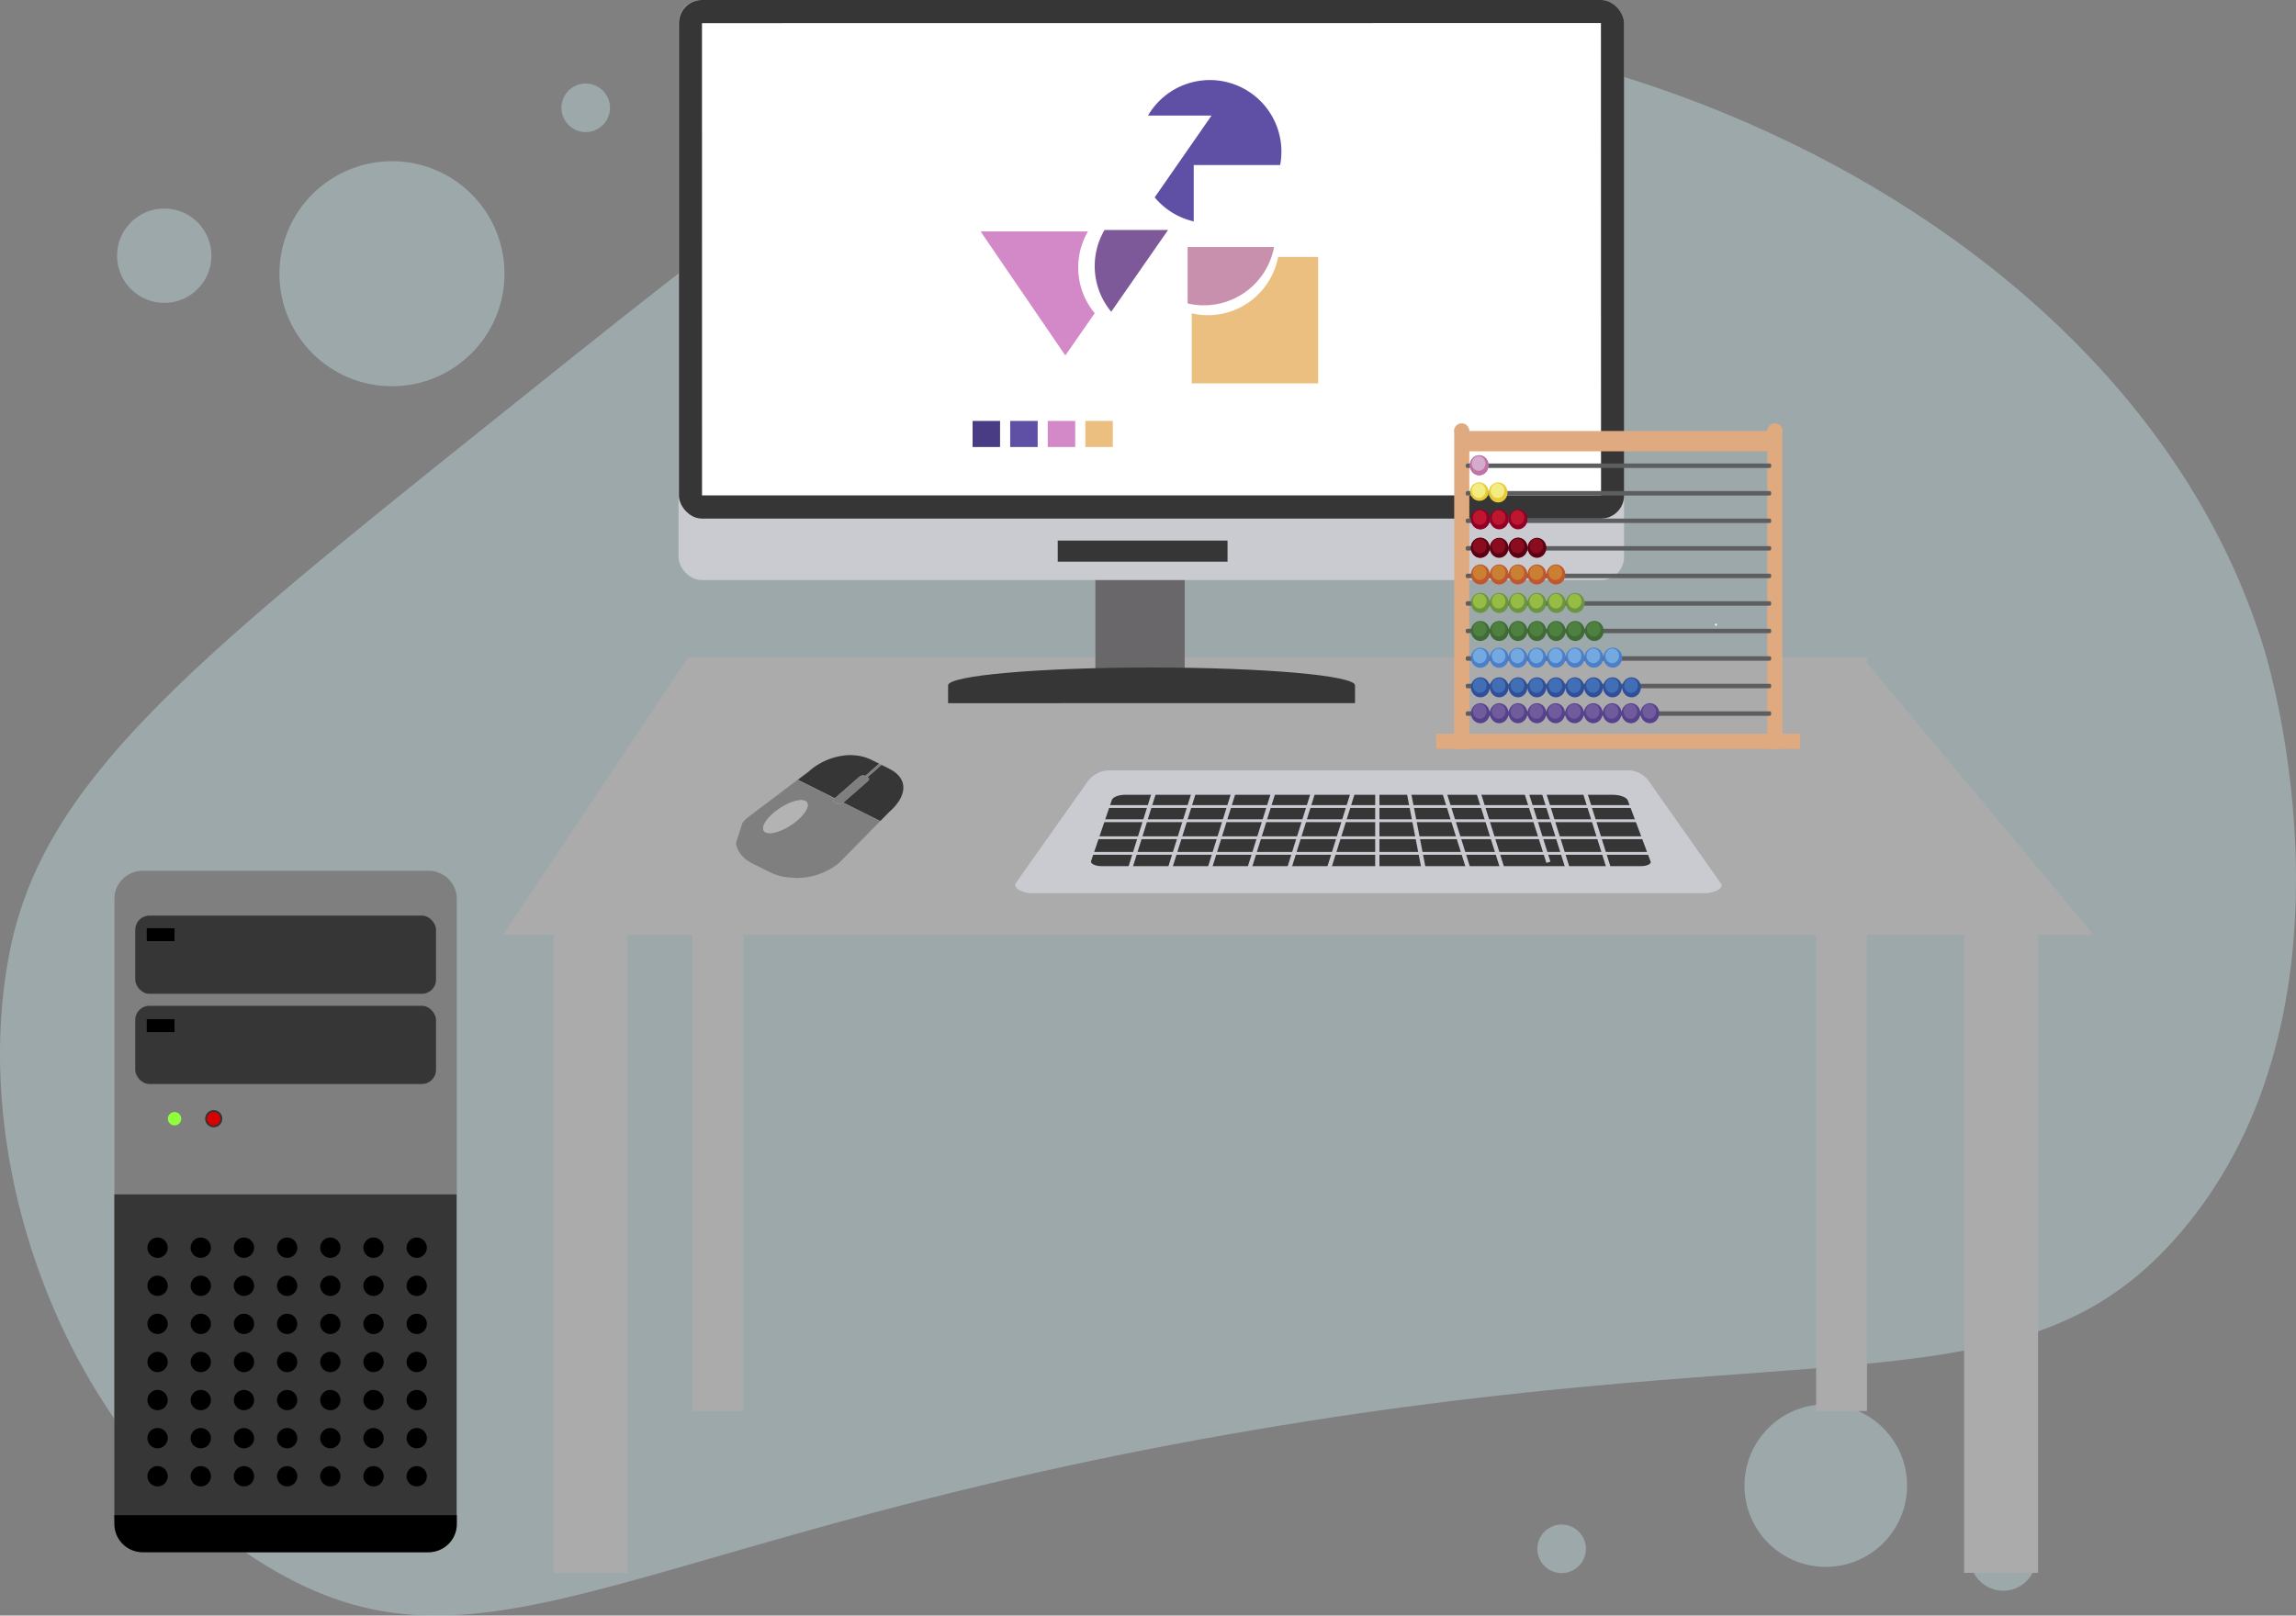 <svg xmlns="http://www.w3.org/2000/svg" xmlns:xlink="http://www.w3.org/1999/xlink" width="496.514" height="349.46" viewBox="0 0 496.514 349.46"><rect x="0" y="0" width="496.514" height="349.46" fill="#808080" stroke="none"/><defs><style>.a{fill:none;}.b{fill:#bcd3d7;opacity:0.49;}.c{fill:#ababab;}.d{fill:#cacbd0;}.e{fill:#363636;}.f{fill:#69676a;}.g{fill:#fff;}.h{clip-path:url(#a);}.i{fill:#7f7f7f;}.j{fill:#b3b3b3;}.k{fill:#333;}.l{fill:#d60100;}.m{fill:#8fff3c;}.n{fill:#e0aa80;}.o{fill:#5d5e60;}.p{fill:#5d0012;}.q{fill:#bd172f;}.r{fill:#8a0d1f;}.s{fill:#930027;}.t{fill:#e7cb39;}.u{fill:#f2ec83;}.v{fill:#c173a6;}.w{fill:#d3abcc;}.x{fill:#6b9540;}.y{fill:#97bc45;}.z{fill:#4c7fca;}.aa{fill:#73a8e1;}.ab{fill:#416b36;}.ac{fill:#4e803f;}.ad{fill:#56428c;}.ae{fill:#705b9d;}.af{fill:#304f99;}.ag{fill:#426eb5;}.ah{fill:#c0582f;}.ai{fill:#cb7f33;}.aj{fill:#5f4fa5;}.ak{fill:#d389c8;}.al{fill:#493b84;}.am{fill:#eabf80;}.an{fill:#c990ad;}.ao{fill:#7e599a;}</style><clipPath id="a"><path class="a" d="M568,551.905l8.58-26.79,31.88,2.2-8.58,26.79Z"/></clipPath></defs><g transform="translate(-410.927 -363.055)"><path class="b" d="M513.507,457.272c61.89-49.591,92.835-74.386,121.888-82.453,97.065-26.953,234.962,28.519,265.286,129.058,1.578,5.231,22.374,77.877-17.925,125.472-33.74,39.85-76.187,21.839-200.757,43.02C548.634,695.045,516.486,729.428,470.487,702.9c-43.55-25.118-67.162-86.178-57.359-134.492C420.419,532.475,451.548,506.918,513.507,457.272Z"/><circle class="b" cx="24.336" cy="24.336" r="24.336" transform="translate(471.353 397.926)"/><circle class="b" cx="10.206" cy="10.206" r="10.206" transform="translate(436.239 408.158)"/><circle class="b" cx="17.582" cy="17.582" r="17.582" transform="translate(788.172 666.814)"/><circle class="b" cx="7.158" cy="7.158" r="7.158" transform="translate(836.961 692.817)"/><circle class="b" cx="5.252" cy="5.252" r="5.252" transform="translate(532.335 381.123)"/><circle class="b" cx="5.252" cy="5.252" r="5.252" transform="translate(743.383 692.817)"/><path class="c" d="M559.663,505.265h254l50,60h-344Z"/><rect class="c" width="16" height="138" transform="translate(835.663 565.265)"/><rect class="c" width="11" height="163" transform="translate(803.663 505.265)"/><rect class="c" width="11" height="163" transform="translate(560.663 505.265)"/><rect class="c" width="16" height="138" transform="translate(530.663 565.265)"/><path class="d" d="M630.753,553.835l15.57-22a6,6,0,0,1,4.91-2.14h111.48a5.583,5.583,0,0,1,4.55,2l15.73,22.34c1,1.23-1.66,2.23-3.28,2.23H634.023C632.253,556.265,629.663,555.225,630.753,553.835Z"/><path class="e" d="M646.863,549.335l4.51-13.27c.24-.63,1.51-1.1,3-1.1h105.21c1.67,0,3.1.53,3.37,1.24l4.92,13.2c.2.5-.79,1-2.08,1H649.153C647.783,550.405,646.723,549.885,646.863,549.335Z"/><rect class="d" width="121.63" height="0.61" transform="translate(646.573 537.205)"/><rect class="d" width="121.63" height="0.61" transform="translate(646.573 540.275)"/><rect class="d" width="121.63" height="0.61" transform="translate(646.573 543.955)"/><rect class="d" width="121.63" height="0.61" transform="translate(646.573 547.335)"/><rect class="d" width="0.92" height="20.27" transform="translate(752.601 532.595) rotate(-17.44)"/><rect class="d" width="0.92" height="20.27" transform="translate(743.701 532.592) rotate(-17.44)"/><rect class="d" width="0.92" height="20.19" transform="translate(739.253 530.457) rotate(-17.53)"/><rect class="d" width="0.92" height="20.27" transform="translate(729.57 532.587) rotate(-17.44)"/><rect class="d" width="0.92" height="20.27" transform="translate(722.199 532.586) rotate(-17.44)"/><rect class="d" width="0.92" height="20.27" transform="matrix(0.982, -0.19, 0.19, 0.982, 714.697, 532.273)"/><rect class="d" width="0.92" height="20.27" transform="translate(708.313 531.975)"/><rect class="d" width="20.27" height="0.92" transform="translate(654.61 551.626) rotate(-72.56)"/><rect class="d" width="20.27" height="0.92" transform="translate(663.217 551.644) rotate(-72.56)"/><rect class="d" width="20.27" height="0.92" transform="translate(671.815 551.63) rotate(-72.56)"/><rect class="d" width="20.27" height="0.92" transform="translate(680.413 551.632) rotate(-72.56)"/><rect class="d" width="20.27" height="0.92" transform="translate(689.01 551.627) rotate(-72.56)"/><rect class="d" width="20.27" height="0.92" transform="translate(697.617 551.636) rotate(-72.56)"/><rect class="f" width="19.32" height="22.43" transform="translate(647.803 487.685)"/><rect class="d" width="204.47" height="125.47" rx="4.99" transform="translate(557.663 363.055)"/><path class="e" d="M615.953,515.155V511.3c0-2.14,19.73-3.86,44-3.86s44,1.73,44,3.86v3.85Z"/><rect class="e" width="36.72" height="4.56" transform="translate(639.663 479.985)"/><rect class="e" width="204.39" height="112.17" rx="4.99" transform="translate(557.743 363.055)"/><path class="g" d="M562.743,470.215l-.01-102.16,194.4-.02.02,102.18Z"/><g class="h"><path class="i" d="M577.193,543.265a1.715,1.715,0,0,1-.74-.2c-1.14-.66-.12-2.7,2.28-4.56,2-1.53,4.29-2.46,5.68-2.36a1.736,1.736,0,0,1,.74.2c1.14.66.12,2.7-2.28,4.56-2,1.53-4.29,2.46-5.68,2.36m6.18-11.51-10.81,8.17c-3.78,3.3-3.26,7.75,1.15,9.94l3.8,1.89a12.125,12.125,0,0,0,4.53,1.16,14.615,14.615,0,0,0,10.3-3.17l8.92-9.06-8-4h0a1.327,1.327,0,0,1-.9.33.63.63,0,0,1-.24-.06l-.83-.41c-.29-.15-.25-.5.08-.79h0l-8-4"/><path class="e" d="M598.263,531.045h0m3-2.67h0l.26.13-3,2.66.15.07c.29.14.25.5-.08.79l-5.3,4.62,8,4,1.91-1.94c3.8-3.3,4.41-7.19,0-9.38l-1.89-.94"/><path class="e" d="M595.673,526.385a14,14,0,0,0-9.9,3.59l-2.31,1.74,8,4,5.3-4.63a1.347,1.347,0,0,1,.9-.32.642.642,0,0,1,.24.06l.41.2-.27-.13,3-2.66.27.13h0l-1.9-.94a10.092,10.092,0,0,0-3.8-1"/><path class="i" d="M597.613,530.775a1.347,1.347,0,0,0-.9.32l-5.3,4.63h0c-.34.29-.37.64-.08.79l.83.41a.628.628,0,0,0,.24.06,1.327,1.327,0,0,0,.9-.33h0l5.3-4.62c.34-.29.37-.65.08-.79l-.15-.07h0l-.27-.13h0l-.41-.2a.626.626,0,0,0-.24-.06"/><path class="i" d="M601.043,528.255l-3.05,2.66.27.13h0l.27.14h0l3.04-2.66-.26-.14-.27-.13"/><path class="j" d="M584.373,536.135c-1.39-.1-3.68.83-5.68,2.36-2.39,1.86-3.42,3.9-2.28,4.56a1.715,1.715,0,0,0,.74.2c1.39.1,3.68-.83,5.68-2.36,2.39-1.86,3.42-3.9,2.28-4.56a1.734,1.734,0,0,0-.74-.2"/></g><path class="i" d="M435.663,692.705v-135.2h0a6.091,6.091,0,0,1,6.09-6.09h61.87a6.09,6.09,0,0,1,6.09,6.09h0V692.7h0a6.089,6.089,0,0,1-6.09,6.09h-61.87A6.09,6.09,0,0,1,435.663,692.705Z"/><path class="e" d="M441.7,698.785h61.87c3.36,0,6.09-3.46,6.09-7.73V621.4h-74v69.66C435.663,695.325,438.373,698.785,441.7,698.785Z"/><circle class="k" cx="1.86" cy="1.86" r="1.86" transform="translate(455.283 603.175)"/><circle class="l" cx="1.46" cy="1.46" r="1.46" transform="translate(455.683 603.575)"/><circle class="m" cx="1.45" cy="1.45" r="1.45" transform="translate(447.223 603.585)"/><rect class="e" width="65.04" height="16.91" rx="3.05" transform="translate(440.173 561.105)"/><rect class="e" width="65.04" height="16.91" rx="3.05" transform="translate(440.173 580.615)"/><rect width="6.01" height="2.79" transform="translate(442.663 583.515)"/><rect width="6.01" height="2.79" transform="translate(442.663 563.835)"/><path d="M435.663,690.795v1.91h0a6.09,6.09,0,0,0,6.09,6.09h61.87a6.089,6.089,0,0,0,6.09-6.09h0v-1.91Z"/><circle cx="2.2" cy="2.2" r="2.2" transform="translate(498.843 630.735)"/><circle cx="2.2" cy="2.2" r="2.2" transform="translate(489.503 630.735)"/><circle cx="2.2" cy="2.2" r="2.2" transform="translate(480.163 630.735)"/><circle cx="2.2" cy="2.2" r="2.2" transform="translate(470.823 630.735)"/><circle cx="2.2" cy="2.2" r="2.2" transform="translate(461.483 630.735)"/><circle cx="2.2" cy="2.2" r="2.2" transform="translate(452.143 630.735)"/><circle cx="2.2" cy="2.2" r="2.2" transform="translate(442.803 630.735)"/><circle cx="2.2" cy="2.2" r="2.2" transform="translate(498.843 638.975)"/><circle cx="2.2" cy="2.2" r="2.2" transform="translate(489.503 638.975)"/><circle cx="2.2" cy="2.2" r="2.2" transform="translate(480.163 638.975)"/><circle cx="2.2" cy="2.2" r="2.2" transform="translate(470.823 638.975)"/><circle cx="2.2" cy="2.2" r="2.2" transform="translate(461.483 638.975)"/><circle cx="2.2" cy="2.2" r="2.2" transform="translate(452.143 638.975)"/><circle cx="2.2" cy="2.2" r="2.2" transform="translate(442.803 638.975)"/><circle cx="2.2" cy="2.2" r="2.2" transform="translate(498.843 647.215)"/><circle cx="2.2" cy="2.2" r="2.2" transform="translate(489.503 647.215)"/><circle cx="2.2" cy="2.2" r="2.2" transform="translate(480.163 647.215)"/><circle cx="2.2" cy="2.2" r="2.2" transform="translate(470.823 647.215)"/><circle cx="2.2" cy="2.2" r="2.2" transform="translate(461.483 647.215)"/><circle cx="2.2" cy="2.2" r="2.2" transform="translate(452.143 647.215)"/><circle cx="2.2" cy="2.2" r="2.2" transform="translate(442.803 647.215)"/><circle cx="2.2" cy="2.2" r="2.2" transform="translate(498.843 655.455)"/><circle cx="2.2" cy="2.2" r="2.2" transform="translate(489.503 655.455)"/><circle cx="2.2" cy="2.2" r="2.2" transform="translate(480.163 655.455)"/><circle cx="2.2" cy="2.2" r="2.2" transform="translate(470.823 655.455)"/><circle cx="2.2" cy="2.2" r="2.2" transform="translate(461.483 655.455)"/><circle cx="2.2" cy="2.2" r="2.2" transform="translate(452.143 655.455)"/><circle cx="2.2" cy="2.2" r="2.2" transform="translate(442.803 655.455)"/><circle cx="2.2" cy="2.2" r="2.2" transform="translate(498.843 663.695)"/><circle cx="2.2" cy="2.2" r="2.2" transform="translate(489.503 663.695)"/><circle cx="2.2" cy="2.2" r="2.2" transform="translate(480.163 663.695)"/><circle cx="2.2" cy="2.2" r="2.2" transform="translate(470.823 663.695)"/><circle cx="2.2" cy="2.2" r="2.2" transform="translate(461.483 663.695)"/><circle cx="2.2" cy="2.2" r="2.2" transform="translate(452.143 663.695)"/><circle cx="2.2" cy="2.2" r="2.2" transform="translate(442.803 663.695)"/><circle cx="2.2" cy="2.2" r="2.2" transform="translate(498.843 671.935)"/><circle cx="2.2" cy="2.2" r="2.2" transform="translate(489.503 671.935)"/><circle cx="2.2" cy="2.2" r="2.2" transform="translate(480.163 671.935)"/><circle cx="2.2" cy="2.2" r="2.2" transform="translate(470.823 671.935)"/><circle cx="2.2" cy="2.2" r="2.2" transform="translate(461.483 671.935)"/><circle cx="2.2" cy="2.2" r="2.2" transform="translate(452.143 671.935)"/><circle cx="2.2" cy="2.2" r="2.2" transform="translate(442.803 671.935)"/><circle cx="2.2" cy="2.2" r="2.2" transform="translate(498.843 680.175)"/><circle cx="2.2" cy="2.2" r="2.2" transform="translate(489.503 680.175)"/><circle cx="2.2" cy="2.2" r="2.2" transform="translate(480.163 680.175)"/><circle cx="2.2" cy="2.2" r="2.2" transform="translate(470.823 680.175)"/><circle cx="2.2" cy="2.2" r="2.2" transform="translate(461.483 680.175)"/><circle cx="2.2" cy="2.2" r="2.2" transform="translate(452.143 680.175)"/><circle cx="2.2" cy="2.2" r="2.2" transform="translate(442.803 680.175)"/><path class="n" d="M796.373,525.025v-68.39a1.65,1.65,0,1,0-3.22,0v68.37Z"/><path class="n" d="M796.373,525.025v-3.39c-.72.09-1.46-.27-1.46-1.81l.05-62.51a.579.579,0,0,1,0-.06,1.649,1.649,0,0,0-1.07-1.5c-.13,0-.57-.05-.62.1a2.429,2.429,0,0,0-.12.77v68.37Z"/><path class="n" d="M728.623,525.025v-68.39a1.65,1.65,0,1,0-3.22,0v68.37Z"/><path class="n" d="M728.623,525.025v-68.39a2.43,2.43,0,0,0-.12-.77c0-.15-.5-.11-.62-.1a1.642,1.642,0,0,0-1.07,1.5v.06l.05,62.51c0,1.53-.74,1.89-1.46,1.81v3.36Z"/><path class="n" d="M793.473,456.285h-65.1c-.6,0-1.32,1-1.32,2.19s.61,2.2,1.28,2.2h65.13c.6,0,1.32-1,1.32-2.2S794.143,456.285,793.473,456.285Z"/><path class="o" d="M793.683,463.315h-65.51c-.13,0-.29.22-.29.48s.13.48.28.48h65.51c.13,0,.29-.21.29-.48S793.823,463.315,793.683,463.315Z"/><path class="o" d="M793.683,469.275h-65.51c-.13,0-.29.21-.29.48s.13.48.28.48h65.51c.13,0,.29-.21.29-.48S793.823,469.275,793.683,469.275Z"/><path class="o" d="M793.683,475.225h-65.51c-.13,0-.29.21-.29.48s.13.48.28.48h65.51c.13,0,.29-.21.29-.48S793.823,475.225,793.683,475.225Z"/><path class="o" d="M793.683,481.185h-65.51c-.13,0-.29.21-.29.48s.13.48.28.48h65.51c.13,0,.29-.21.29-.48S793.823,481.185,793.683,481.185Z"/><path class="o" d="M793.683,487.145h-65.51c-.13,0-.29.22-.29.48s.13.48.28.48h65.51c.13,0,.29-.22.29-.48S793.823,487.145,793.683,487.145Z"/><path class="o" d="M793.683,493.105h-65.51c-.13,0-.29.21-.29.48s.13.48.28.48h65.51c.13,0,.29-.21.29-.48S793.823,493.105,793.683,493.105Z"/><path class="o" d="M793.683,499.055h-65.51c-.13,0-.29.21-.29.48s.13.48.28.48h65.51c.13,0,.29-.21.29-.48S793.823,499.055,793.683,499.055Z"/><path class="o" d="M793.683,505.005h-65.51c-.13,0-.29.21-.29.48s.13.48.28.48h65.51c.13,0,.29-.22.29-.48S793.823,505.005,793.683,505.005Z"/><path class="o" d="M793.683,510.965h-65.51c-.13,0-.29.21-.29.48s.13.48.28.48h65.51c.13,0,.29-.22.29-.48S793.823,510.965,793.683,510.965Z"/><path class="o" d="M793.683,516.925h-65.51c-.13,0-.29.21-.29.48s.13.48.28.48h65.51c.13,0,.29-.21.29-.48S793.823,516.925,793.683,516.925Z"/><rect class="n" width="78.72" height="3.23" transform="translate(721.513 521.785)"/><ellipse class="p" cx="2.03" cy="2.17" rx="2.03" ry="2.17" transform="translate(729.003 479.355)"/><ellipse class="q" cx="1.48" cy="1.59" rx="1.48" ry="1.59" transform="translate(729.433 479.545)"/><ellipse class="g" cx="0.21" cy="0.23" rx="0.21" ry="0.23" transform="translate(730.053 479.935)"/><ellipse class="p" cx="2.03" cy="2.17" rx="2.03" ry="2.17" transform="translate(729.003 479.375)"/><ellipse class="r" cx="1.48" cy="1.59" rx="1.48" ry="1.59" transform="translate(729.433 479.565)"/><ellipse class="p" cx="2.03" cy="2.17" rx="2.03" ry="2.17" transform="translate(733.093 479.375)"/><ellipse class="r" cx="1.48" cy="1.59" rx="1.48" ry="1.59" transform="translate(733.513 479.565)"/><ellipse class="p" cx="2.03" cy="2.17" rx="2.03" ry="2.17" transform="translate(737.183 479.355)"/><ellipse class="q" cx="1.48" cy="1.59" rx="1.48" ry="1.59" transform="translate(737.603 479.545)"/><ellipse class="g" cx="0.21" cy="0.23" rx="0.21" ry="0.23" transform="translate(738.233 479.935)"/><ellipse class="p" cx="2.03" cy="2.17" rx="2.03" ry="2.17" transform="translate(737.183 479.375)"/><ellipse class="r" cx="1.48" cy="1.59" rx="1.48" ry="1.59" transform="translate(737.603 479.565)"/><ellipse class="p" cx="2.03" cy="2.17" rx="2.03" ry="2.17" transform="translate(741.273 479.375)"/><ellipse class="r" cx="1.48" cy="1.59" rx="1.48" ry="1.59" transform="translate(741.693 479.565)"/><ellipse class="s" cx="2.03" cy="2.17" rx="2.03" ry="2.17" transform="translate(729.023 473.195)"/><ellipse class="q" cx="1.48" cy="1.59" rx="1.48" ry="1.59" transform="translate(729.443 473.385)"/><ellipse class="g" cx="0.21" cy="0.23" rx="0.21" ry="0.23" transform="translate(730.073 473.775)"/><ellipse class="s" cx="2.03" cy="2.17" rx="2.03" ry="2.17" transform="translate(729.023 473.215)"/><ellipse class="q" cx="1.48" cy="1.59" rx="1.48" ry="1.59" transform="translate(729.443 473.405)"/><ellipse class="s" cx="2.03" cy="2.17" rx="2.03" ry="2.17" transform="translate(733.103 473.215)"/><ellipse class="q" cx="1.48" cy="1.59" rx="1.48" ry="1.59" transform="translate(733.533 473.405)"/><ellipse class="s" cx="2.03" cy="2.17" rx="2.03" ry="2.17" transform="translate(737.183 473.215)"/><ellipse class="q" cx="1.48" cy="1.59" rx="1.48" ry="1.59" transform="translate(737.603 473.405)"/><path class="t" d="M732.843,469.525a2,2,0,1,1-2.06-2.14A2.11,2.11,0,0,1,732.843,469.525Z"/><ellipse class="u" cx="1.48" cy="1.59" rx="1.48" ry="1.59" transform="translate(729.223 467.575)"/><ellipse class="t" cx="2.03" cy="2.17" rx="2.03" ry="2.17" transform="translate(732.873 467.405)"/><ellipse class="u" cx="1.48" cy="1.59" rx="1.48" ry="1.59" transform="translate(733.303 467.595)"/><ellipse class="v" cx="2.03" cy="2.17" rx="2.03" ry="2.17" transform="translate(728.773 461.515)"/><ellipse class="q" cx="1.48" cy="1.59" rx="1.48" ry="1.59" transform="translate(729.203 461.705)"/><ellipse class="g" cx="0.21" cy="0.23" rx="0.21" ry="0.23" transform="translate(729.823 462.095)"/><ellipse class="v" cx="2.03" cy="2.17" rx="2.03" ry="2.17" transform="translate(728.773 461.535)"/><ellipse class="w" cx="1.48" cy="1.59" rx="1.48" ry="1.59" transform="translate(729.203 461.725)"/><ellipse class="x" cx="2.03" cy="2.17" rx="2.03" ry="2.17" transform="translate(729.023 491.305)"/><ellipse class="y" cx="1.48" cy="1.59" rx="1.48" ry="1.59" transform="translate(729.443 491.495)"/><ellipse class="x" cx="2.03" cy="2.17" rx="2.03" ry="2.17" transform="translate(733.103 491.305)"/><ellipse class="y" cx="1.48" cy="1.59" rx="1.48" ry="1.59" transform="translate(733.533 491.495)"/><ellipse class="x" cx="2.03" cy="2.17" rx="2.03" ry="2.17" transform="translate(737.163 491.305)"/><ellipse class="y" cx="1.48" cy="1.59" rx="1.48" ry="1.59" transform="translate(737.593 491.495)"/><ellipse class="x" cx="2.03" cy="2.17" rx="2.03" ry="2.17" transform="translate(741.253 491.305)"/><ellipse class="y" cx="1.48" cy="1.59" rx="1.48" ry="1.59" transform="translate(741.683 491.495)"/><ellipse class="x" cx="2.03" cy="2.17" rx="2.03" ry="2.17" transform="translate(745.463 491.305)"/><ellipse class="y" cx="1.48" cy="1.59" rx="1.48" ry="1.59" transform="translate(745.893 491.495)"/><ellipse class="x" cx="2.03" cy="2.17" rx="2.03" ry="2.17" transform="translate(749.553 491.305)"/><ellipse class="y" cx="1.48" cy="1.59" rx="1.48" ry="1.59" transform="translate(749.983 491.495)"/><ellipse class="z" cx="2.03" cy="2.17" rx="2.03" ry="2.17" transform="translate(729.023 503.165)"/><ellipse class="aa" cx="1.48" cy="1.59" rx="1.48" ry="1.59" transform="translate(729.443 503.355)"/><ellipse class="z" cx="2.03" cy="2.17" rx="2.03" ry="2.17" transform="translate(733.103 503.165)"/><ellipse class="aa" cx="1.48" cy="1.59" rx="1.48" ry="1.59" transform="translate(733.533 503.355)"/><ellipse class="z" cx="2.03" cy="2.17" rx="2.03" ry="2.17" transform="translate(737.163 503.165)"/><ellipse class="aa" cx="1.48" cy="1.59" rx="1.48" ry="1.59" transform="translate(737.593 503.355)"/><ellipse class="z" cx="2.03" cy="2.17" rx="2.03" ry="2.17" transform="translate(741.253 503.165)"/><ellipse class="aa" cx="1.48" cy="1.59" rx="1.48" ry="1.59" transform="translate(741.683 503.355)"/><ellipse class="z" cx="2.03" cy="2.17" rx="2.03" ry="2.17" transform="translate(745.433 503.135)"/><ellipse class="aa" cx="1.48" cy="1.59" rx="1.48" ry="1.59" transform="translate(745.863 503.325)"/><ellipse class="z" cx="2.03" cy="2.17" rx="2.03" ry="2.17" transform="translate(749.523 503.135)"/><ellipse class="aa" cx="1.48" cy="1.59" rx="1.48" ry="1.59" transform="translate(749.953 503.325)"/><ellipse class="z" cx="2.03" cy="2.17" rx="2.03" ry="2.17" transform="translate(753.573 503.135)"/><ellipse class="aa" cx="1.48" cy="1.59" rx="1.48" ry="1.59" transform="translate(754.003 503.325)"/><ellipse class="z" cx="2.03" cy="2.17" rx="2.03" ry="2.17" transform="translate(757.663 503.135)"/><ellipse class="aa" cx="1.48" cy="1.59" rx="1.48" ry="1.59" transform="translate(758.093 503.325)"/><ellipse class="ab" cx="2.03" cy="2.17" rx="2.03" ry="2.17" transform="translate(729.023 497.365)"/><ellipse class="ac" cx="1.48" cy="1.59" rx="1.48" ry="1.59" transform="translate(729.443 497.555)"/><ellipse class="ab" cx="2.03" cy="2.17" rx="2.03" ry="2.17" transform="translate(733.103 497.365)"/><ellipse class="ac" cx="1.48" cy="1.59" rx="1.48" ry="1.59" transform="translate(733.533 497.555)"/><ellipse class="ab" cx="2.03" cy="2.17" rx="2.03" ry="2.17" transform="translate(737.163 497.365)"/><ellipse class="ac" cx="1.48" cy="1.59" rx="1.48" ry="1.59" transform="translate(737.593 497.555)"/><ellipse class="ab" cx="2.03" cy="2.17" rx="2.03" ry="2.17" transform="translate(741.253 497.365)"/><ellipse class="ac" cx="1.48" cy="1.59" rx="1.48" ry="1.59" transform="translate(741.683 497.555)"/><ellipse class="ab" cx="2.03" cy="2.17" rx="2.03" ry="2.17" transform="translate(745.433 497.365)"/><ellipse class="ac" cx="1.48" cy="1.59" rx="1.48" ry="1.59" transform="translate(745.863 497.555)"/><ellipse class="ab" cx="2.03" cy="2.17" rx="2.03" ry="2.17" transform="translate(749.553 497.365)"/><ellipse class="ac" cx="1.48" cy="1.59" rx="1.48" ry="1.59" transform="translate(749.983 497.555)"/><ellipse class="ab" cx="2.03" cy="2.17" rx="2.03" ry="2.17" transform="translate(753.673 497.365)"/><ellipse class="ac" cx="1.48" cy="1.59" rx="1.48" ry="1.59" transform="translate(754.093 497.555)"/><ellipse class="g" cx="0.21" cy="0.23" rx="0.21" ry="0.23" transform="translate(781.803 497.945)"/><ellipse class="ad" cx="2.03" cy="2.17" rx="2.03" ry="2.17" transform="translate(729.023 515.155)"/><ellipse class="ae" cx="1.48" cy="1.59" rx="1.48" ry="1.59" transform="translate(729.443 515.345)"/><ellipse class="ad" cx="2.03" cy="2.17" rx="2.03" ry="2.17" transform="translate(733.103 515.155)"/><ellipse class="ae" cx="1.48" cy="1.59" rx="1.48" ry="1.59" transform="translate(733.533 515.345)"/><ellipse class="ad" cx="2.03" cy="2.17" rx="2.03" ry="2.17" transform="translate(737.163 515.155)"/><ellipse class="ae" cx="1.48" cy="1.59" rx="1.48" ry="1.59" transform="translate(737.593 515.345)"/><ellipse class="ad" cx="2.03" cy="2.17" rx="2.03" ry="2.17" transform="translate(741.253 515.155)"/><ellipse class="ae" cx="1.48" cy="1.59" rx="1.48" ry="1.59" transform="translate(741.683 515.345)"/><ellipse class="ad" cx="2.03" cy="2.17" rx="2.03" ry="2.17" transform="translate(745.303 515.155)"/><ellipse class="ae" cx="1.48" cy="1.59" rx="1.48" ry="1.59" transform="translate(745.733 515.345)"/><ellipse class="ad" cx="2.03" cy="2.17" rx="2.03" ry="2.17" transform="translate(749.393 515.155)"/><ellipse class="ae" cx="1.48" cy="1.59" rx="1.48" ry="1.59" transform="translate(749.823 515.345)"/><ellipse class="ad" cx="2.03" cy="2.17" rx="2.03" ry="2.17" transform="translate(753.443 515.155)"/><ellipse class="ae" cx="1.48" cy="1.59" rx="1.48" ry="1.59" transform="translate(753.873 515.345)"/><ellipse class="ad" cx="2.03" cy="2.17" rx="2.03" ry="2.17" transform="translate(757.533 515.155)"/><ellipse class="ae" cx="1.48" cy="1.59" rx="1.48" ry="1.59" transform="translate(757.963 515.345)"/><ellipse class="ad" cx="2.03" cy="2.17" rx="2.03" ry="2.17" transform="translate(761.593 515.155)"/><ellipse class="ae" cx="1.48" cy="1.59" rx="1.48" ry="1.59" transform="translate(762.013 515.345)"/><ellipse class="ad" cx="2.03" cy="2.17" rx="2.03" ry="2.17" transform="translate(765.683 515.155)"/><ellipse class="ae" cx="1.48" cy="1.59" rx="1.48" ry="1.59" transform="translate(766.103 515.345)"/><ellipse class="af" cx="2.03" cy="2.17" rx="2.03" ry="2.17" transform="translate(729.023 509.555)"/><ellipse class="ag" cx="1.48" cy="1.59" rx="1.48" ry="1.59" transform="translate(729.443 509.745)"/><ellipse class="af" cx="2.03" cy="2.17" rx="2.03" ry="2.17" transform="translate(733.103 509.555)"/><ellipse class="ag" cx="1.48" cy="1.59" rx="1.48" ry="1.59" transform="translate(733.533 509.745)"/><ellipse class="af" cx="2.03" cy="2.17" rx="2.03" ry="2.17" transform="translate(737.163 509.555)"/><ellipse class="ag" cx="1.48" cy="1.59" rx="1.48" ry="1.59" transform="translate(737.593 509.745)"/><ellipse class="af" cx="2.03" cy="2.17" rx="2.03" ry="2.17" transform="translate(741.253 509.555)"/><ellipse class="ag" cx="1.48" cy="1.59" rx="1.48" ry="1.59" transform="translate(741.683 509.745)"/><ellipse class="af" cx="2.03" cy="2.17" rx="2.03" ry="2.17" transform="translate(745.373 509.555)"/><ellipse class="ag" cx="1.48" cy="1.59" rx="1.48" ry="1.59" transform="translate(745.803 509.745)"/><ellipse class="af" cx="2.03" cy="2.17" rx="2.03" ry="2.17" transform="translate(749.463 509.555)"/><ellipse class="ag" cx="1.48" cy="1.59" rx="1.48" ry="1.59" transform="translate(749.883 509.745)"/><ellipse class="af" cx="2.03" cy="2.17" rx="2.03" ry="2.17" transform="translate(753.513 509.555)"/><ellipse class="ag" cx="1.48" cy="1.59" rx="1.48" ry="1.59" transform="translate(753.943 509.745)"/><ellipse class="af" cx="2.03" cy="2.17" rx="2.03" ry="2.17" transform="translate(757.603 509.555)"/><ellipse class="ag" cx="1.48" cy="1.59" rx="1.48" ry="1.59" transform="translate(758.033 509.745)"/><ellipse class="af" cx="2.03" cy="2.17" rx="2.03" ry="2.17" transform="translate(761.723 509.555)"/><ellipse class="ag" cx="1.48" cy="1.59" rx="1.48" ry="1.59" transform="translate(762.153 509.745)"/><ellipse class="ah" cx="2.03" cy="2.17" rx="2.03" ry="2.17" transform="translate(729.023 485.145)"/><ellipse class="ai" cx="1.48" cy="1.59" rx="1.48" ry="1.59" transform="translate(729.443 485.335)"/><ellipse class="ah" cx="2.03" cy="2.17" rx="2.03" ry="2.17" transform="translate(733.103 485.145)"/><ellipse class="ai" cx="1.48" cy="1.59" rx="1.48" ry="1.59" transform="translate(733.533 485.335)"/><ellipse class="ah" cx="2.03" cy="2.17" rx="2.03" ry="2.17" transform="translate(737.163 485.145)"/><ellipse class="ai" cx="1.48" cy="1.59" rx="1.48" ry="1.59" transform="translate(737.593 485.335)"/><ellipse class="ah" cx="2.03" cy="2.17" rx="2.03" ry="2.17" transform="translate(741.253 485.145)"/><ellipse class="ai" cx="1.48" cy="1.59" rx="1.48" ry="1.59" transform="translate(741.683 485.335)"/><ellipse class="ah" cx="2.03" cy="2.17" rx="2.03" ry="2.17" transform="translate(745.373 485.145)"/><ellipse class="ai" cx="1.48" cy="1.59" rx="1.48" ry="1.59" transform="translate(745.803 485.335)"/><rect class="g" width="69.98" height="62.92" transform="translate(622.473 387.665)"/><rect class="aj" width="5.94" height="5.64" transform="translate(629.383 454.105)"/><rect class="ak" width="5.94" height="5.64" transform="translate(637.503 454.105)"/><rect class="al" width="5.94" height="5.64" transform="translate(621.253 454.105)"/><rect class="am" width="5.94" height="5.64" transform="translate(645.633 454.105)"/><path class="am" d="M672.113,431.235a15.455,15.455,0,0,1-3.48-.41v15.16h27.35v-27.35h-8.66A15.488,15.488,0,0,1,672.113,431.235Z"/><path class="aj" d="M672.923,388.055l-12.29,17.69a15.465,15.465,0,0,0,8.44,5.2v-12.2h18.69a15.48,15.48,0,0,0-28.58-10.69Z"/><path class="an" d="M667.753,428.685a15.429,15.429,0,0,0,18.545-11.5q.081-.344.145-.69h-18.69Z"/><path class="ak" d="M646.213,413.115h-23.23l18.32,26.83,6.36-9.15a15.44,15.44,0,0,1-1.45-17.69Z"/><path class="ao" d="M649.783,412.8a15.44,15.44,0,0,0,1.45,17.69l12.29-17.69Z"/></g></svg>